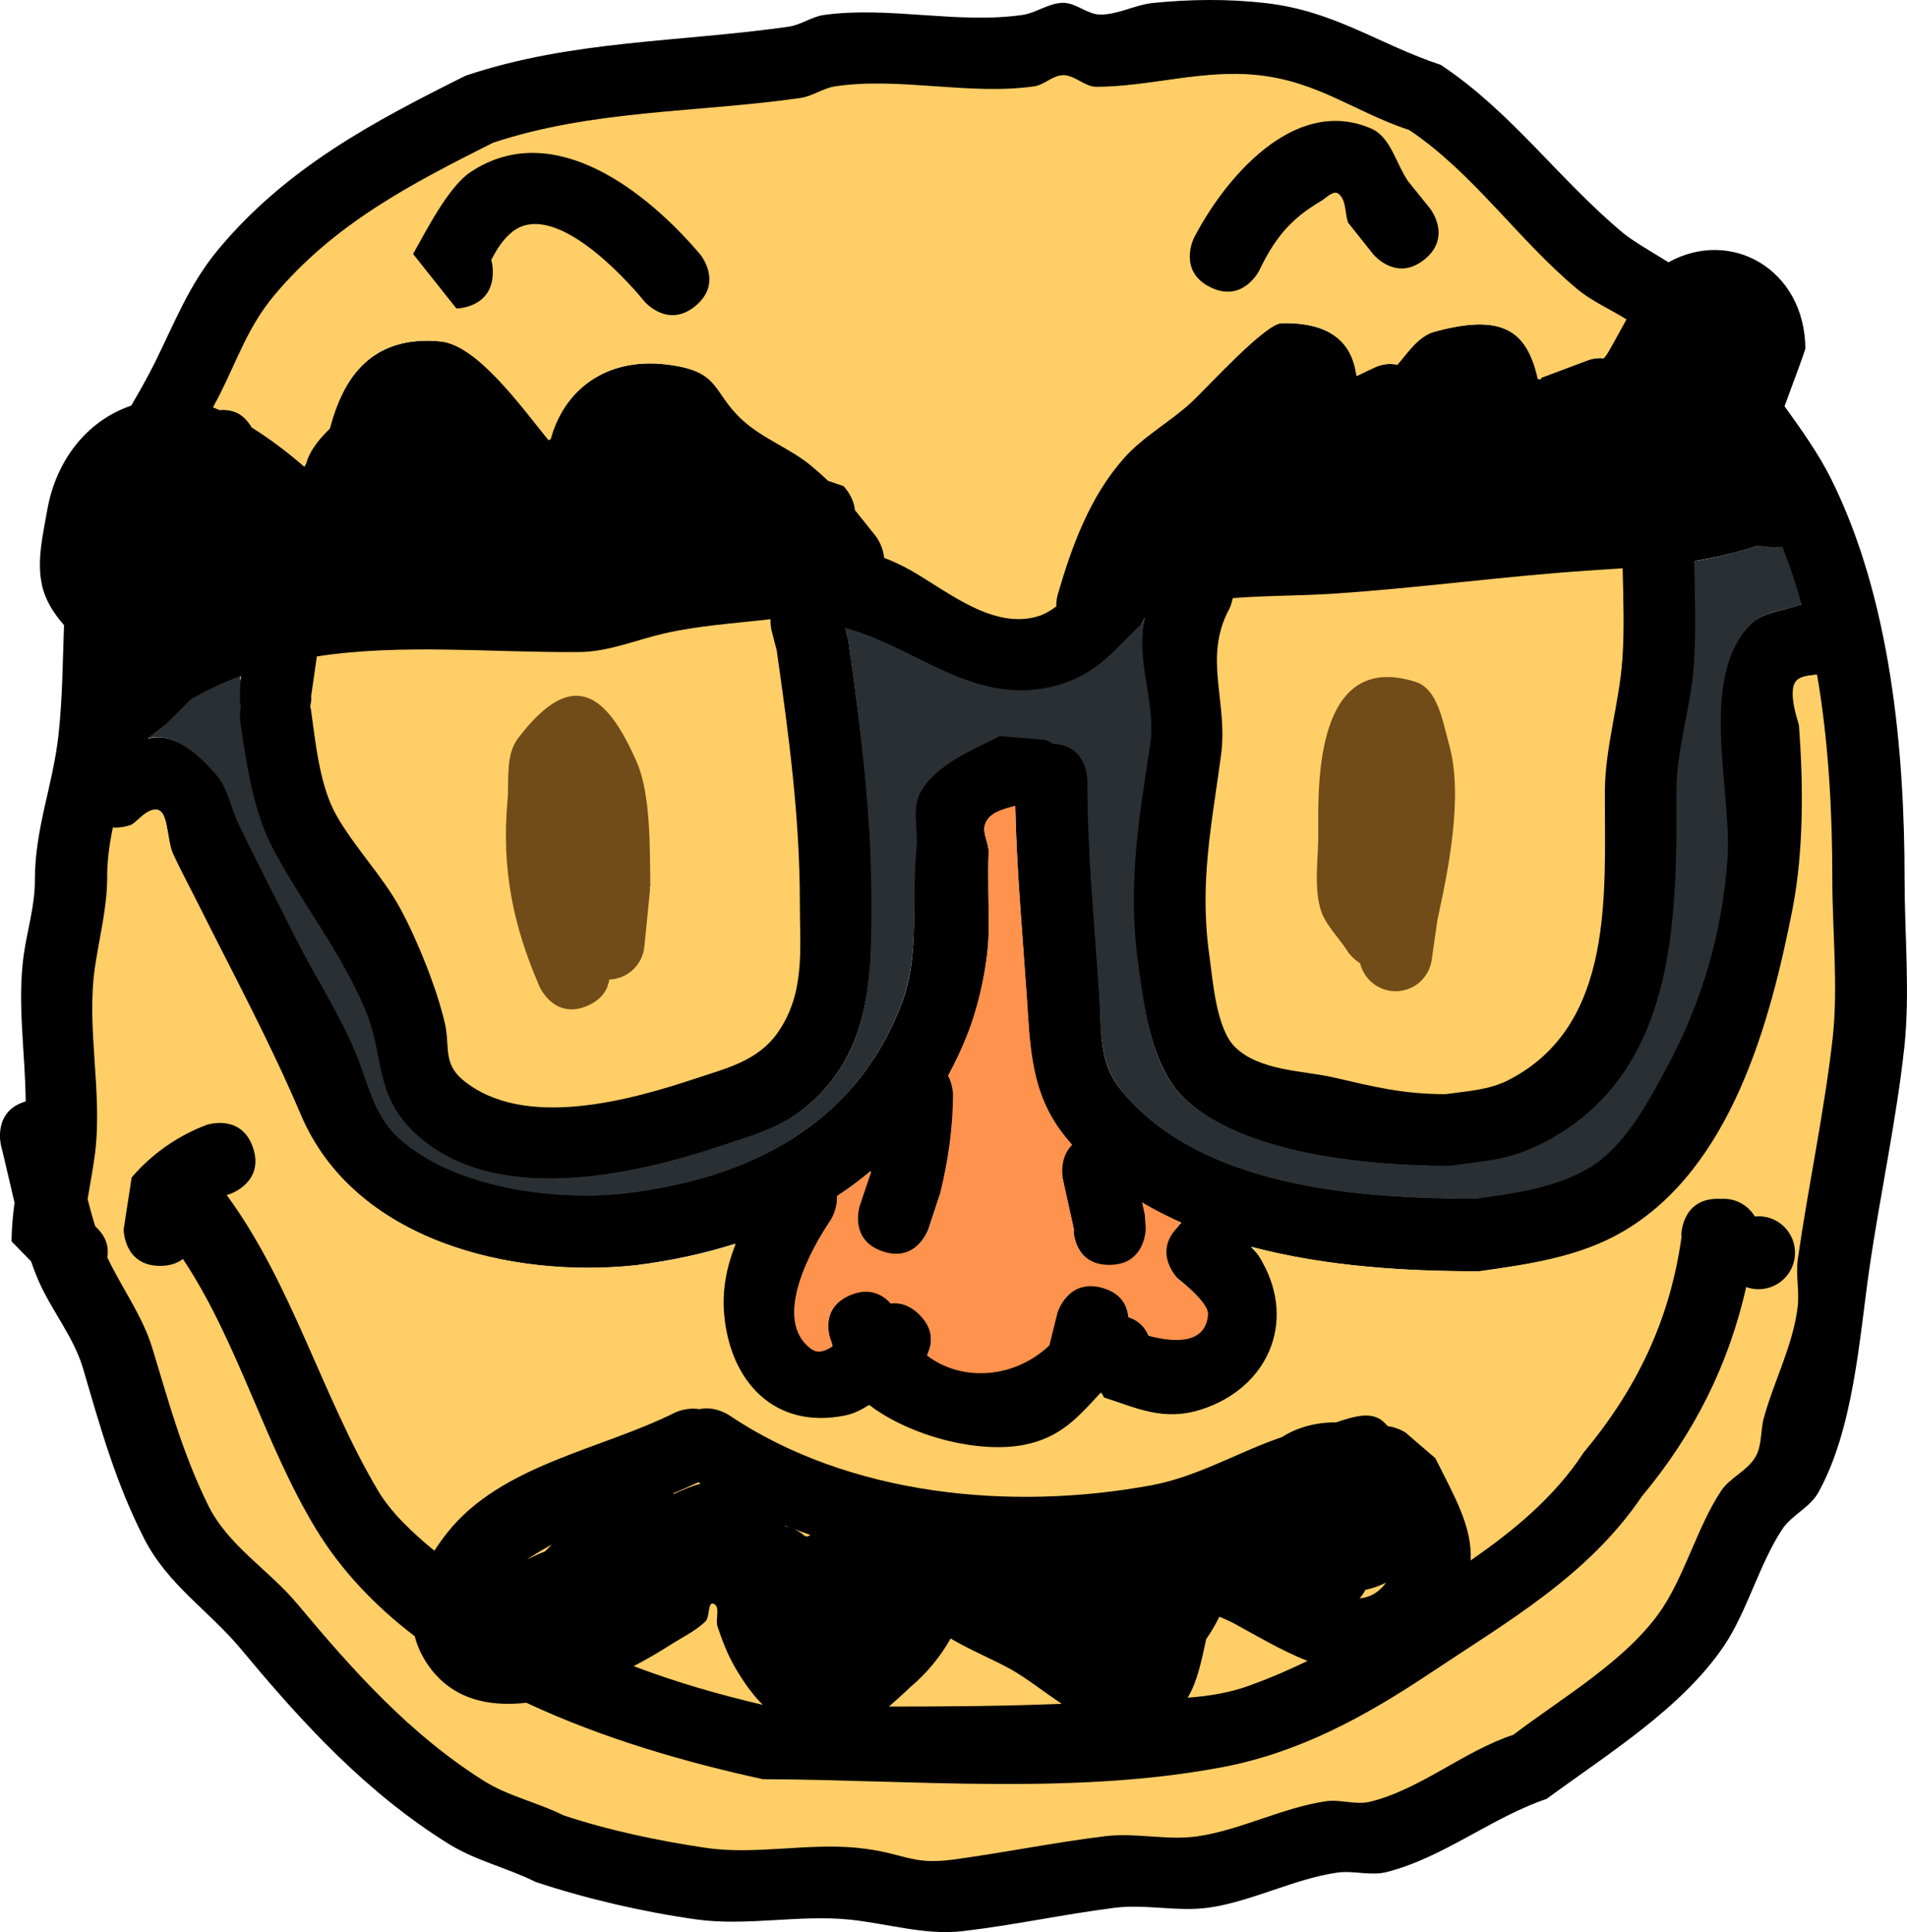 <?xml version="1.0" encoding="UTF-8"?>
<svg xmlns="http://www.w3.org/2000/svg" xmlns:xlink="http://www.w3.org/1999/xlink" version="1.1" width="130.757" height="132.439" viewBox="0,0,130.757,132.439">
  <g transform="translate(-174.621,-113.78)">
    <g stroke="none" stroke-miterlimit="10">
      <path d="M250.714,200.524c-2.5,0 -2.5,-2.5 -2.5,-2.5l0.06,0.142c-0.267,-1.2 -0.533,-2.4 -0.8,-3.6c0,0 -0.317,-1.424 0.622,-2.339c-0.179,-0.206 -0.355,-0.416 -0.526,-0.632c-2.298,-2.893 -2.319,-5.972 -2.55,-9.394c-0.298,-4.433 -0.695,-8.713 -0.787,-13.143c-0.894,0.236 -1.796,0.467 -2.066,1.248c-0.208,0.602 0.262,1.258 0.24,1.894c-0.061,1.799 0.02,3.601 0.006,5.401c-0.016,2.106 -0.611,4.94 -1.37,6.928c-0.402,1.054 -0.861,2.048 -1.372,2.986c0.342,0.644 0.342,1.307 0.342,1.307c-0.014,2.253 -0.363,4.511 -0.9,6.699l-0.829,2.492c0,0 -0.791,2.372 -3.162,1.581c-2.372,-0.791 -1.581,-3.162 -1.581,-3.162l0.771,-2.308c0.006,-0.025 0.013,-0.05 0.019,-0.075c-0.729,0.612 -1.494,1.178 -2.29,1.7c0.056,0.905 -0.448,1.661 -0.448,1.661c-1.229,1.809 -4.106,6.802 -1.3,8.809c0.437,0.312 0.925,0.145 1.423,-0.188c-0.032,-0.075 -0.066,-0.149 -0.101,-0.223c0,0 -0.985,-2.298 1.313,-3.283c1.374,-0.589 2.278,-0.004 2.784,0.561c0.586,-0.073 1.277,0.077 1.969,0.769c1.055,1.055 0.851,2.109 0.515,2.789c2.361,1.816 5.945,1.605 8.363,-0.689l0.551,-2.219c0,0 0.687,-2.404 3.091,-1.717c1.335,0.381 1.717,1.293 1.792,2.027c0.752,0.234 1.155,0.762 1.371,1.261c1.673,0.434 3.887,0.637 4.056,-1.462c0.065,-0.813 -2.03,-2.414 -2.074,-2.455c0,0 -1.768,-1.768 0,-3.536c0.096,-0.096 0.191,-0.181 0.286,-0.256c-0.92,-0.406 -1.812,-0.86 -2.667,-1.367c0.063,0.283 0.126,0.566 0.189,0.849l0.06,0.942c0,0 0,2.5 -2.5,2.5zM261.241,200.31c2.304,4.146 0.34,8.641 -4.202,10.107c-2.59,0.836 -4.405,-0.079 -6.715,-0.821l-0.181,-0.335c-1.525,1.651 -2.748,3.096 -5.254,3.597c-3.146,0.628 -7.882,-0.588 -10.697,-2.734c-0.515,0.322 -1.047,0.598 -1.636,0.718c-4.855,0.989 -7.935,-2.353 -8.332,-6.992c-0.146,-1.712 0.194,-3.308 0.793,-4.815c-2.171,0.691 -4.457,1.174 -6.81,1.473c-8.57,0.909 -19.331,-1.677 -23.003,-10.326c-2.121,-4.996 -4.689,-9.762 -7.126,-14.639c-0.544,-1.089 -1.127,-2.159 -1.632,-3.266c-0.447,-0.981 -0.213,-3.196 -1.268,-2.975c-0.586,0.123 -0.986,0.68 -1.479,1.021c0,0 -0.587,0.252 -1.295,0.204c-0.231,1.12 -0.398,2.274 -0.39,3.548c-0.018,2.019 -0.537,4.003 -0.832,6c-0.61,4.134 0.521,8.545 0.014,12.705c-0.131,1.07 -0.344,2.135 -0.515,3.202c0.161,0.635 0.334,1.261 0.523,1.859c0.459,0.404 1,1.114 0.826,2.129c0.989,2.085 2.407,3.988 3.081,6.193c1.154,3.776 2.047,7.126 3.816,10.748c1.364,2.791 4.179,4.457 6.121,6.779c3.796,4.541 7.675,8.904 12.783,12.122c1.672,1.053 3.673,1.469 5.44,2.353c3.084,1.034 6.593,1.766 9.798,2.235c3.331,0.487 6.937,-0.344 10.292,-0.013c3.332,0.328 3.636,1.215 6.648,0.807c3.482,-0.472 6.915,-1.174 10.4,-1.6c2.086,-0.255 4.225,0.314 6.305,0.014c2.921,-0.422 5.871,-1.978 8.8,-2.4c0.998,-0.144 2.047,0.276 3.026,0.035c3.46,-0.854 6.428,-3.468 9.814,-4.581c3.289,-2.513 7.909,-5.16 10.234,-8.7c1.545,-2.353 2.434,-5.644 4,-8c0.609,-0.916 1.794,-1.368 2.351,-2.317c0.46,-0.784 0.336,-1.79 0.575,-2.667c0.686,-2.521 2.005,-4.988 2.319,-7.606c0.131,-1.091 -0.142,-2.208 0.014,-3.295c0.713,-4.992 1.813,-10.046 2.386,-15.105c0.393,-3.468 -0.019,-7.405 -0.019,-10.895c0,-4.414 -0.226,-9.251 -1.03,-13.953c-0.045,0.003 -0.07,0.003 -0.07,0.003l0.067,-0.022c-0.003,-0.019 -0.007,-0.039 -0.01,-0.058c-0.425,0.043 -0.867,0.044 -1.219,0.269c-0.863,0.551 0.047,3.026 0.056,3.134c0.311,4.031 0.342,8.683 -0.44,12.658c-1.512,7.683 -4.172,17.704 -11.568,22.064c-3.025,1.783 -6.508,2.267 -9.908,2.749c-4.843,0.01 -10.479,-0.291 -15.701,-1.673c0.329,0.321 0.628,0.665 0.851,1.065zM290.808,159.401c-0.202,2.838 -1.206,5.785 -1.194,8.623c0.038,8.973 0.01,19.599 -9.402,24.246c-2.184,1.078 -3.748,1.106 -6.121,1.448c-5.323,0 -14.36,-0.715 -18.393,-4.776c-2.134,-2.148 -2.656,-6.16 -3.059,-8.964c-0.772,-5.38 -0.008,-9.844 0.799,-15.1c0.447,-2.914 -1.021,-5.671 -0.357,-8.628c0.012,-0.053 0.025,-0.105 0.039,-0.157l-0.238,0.499c-1.863,1.837 -3.167,3.523 -5.926,4.248c-5.574,1.465 -9.54,-2.714 -14.361,-3.971l0.194,0.801c0.863,6.038 1.625,11.846 1.625,17.954c0,5.471 -0.157,10.817 -5.038,14.428c-1.599,1.183 -3.627,1.724 -5.471,2.344c-6.001,2 -15.5,4.088 -20.845,-0.898c-2.885,-2.691 -2.095,-5.315 -3.455,-8.517c-1.718,-4.044 -4.243,-7.147 -6.286,-10.962c-1.398,-2.611 -1.862,-5.962 -2.279,-8.841c0,0 -0.063,-0.441 0.05,-0.977c-0.075,-0.334 -0.075,-0.576 -0.075,-0.576l0.025,-0.754c0.035,-0.244 0.07,-0.489 0.105,-0.733c-1.155,0.428 -2.29,0.953 -3.402,1.595l-1.66,1.66l-1.339,1.027c0.363,-0.093 0.732,-0.129 1.108,-0.072c1.471,0.224 2.67,1.447 3.653,2.563c0.789,0.896 0.965,2.184 1.478,3.262c1.27,2.667 2.647,5.291 3.968,7.934c1.302,2.605 2.947,5.074 4.074,7.761c0.861,2.055 1.227,4.331 2.98,5.914c3.829,3.457 10.771,4.328 15.617,3.76c8.339,-1.022 15.572,-4.603 18.763,-12.824c1.39,-3.582 0.678,-7.173 1.036,-10.871c0.119,-1.232 -0.311,-2.597 0.24,-3.706c0.958,-1.927 3.757,-3.053 5.535,-3.953l3.109,0.264c0,0 0.248,0.083 0.557,0.275c2.353,0.096 2.353,2.497 2.353,2.497c0,4.979 0.468,9.693 0.794,14.623c0.152,2.296 -0.144,4.635 1.45,6.606c5.47,6.757 16.431,7.459 24.279,7.478c2.608,-0.376 5.357,-0.711 7.692,-2.051c2.54,-1.458 4.161,-4.581 5.481,-7.035c2.351,-4.373 3.764,-9.184 4.111,-14.198c0.326,-4.725 -2.068,-12.462 1.656,-16.111c0.831,-0.815 2.165,-0.855 3.247,-1.283l0.183,-0.02c-0.375,-1.356 -0.812,-2.681 -1.321,-3.962c-0.278,0.054 -0.471,0.054 -0.471,0.054l-1.209,-0.128c-1.441,0.474 -2.855,0.799 -4.271,1.033c0.046,2.388 0.141,4.82 -0.026,7.172zM258.95,155.542c-1.828,3.384 -0.062,6.321 -0.56,10.029c-0.648,4.819 -1.504,8.754 -0.801,13.7c0.228,1.601 0.442,4.954 1.741,6.236c1.681,1.659 4.693,1.608 6.758,2.085c2.794,0.645 4.715,1.139 7.648,1.139c1.44,-0.203 2.946,-0.274 4.279,-0.952c7.361,-3.748 6.573,-12.838 6.598,-19.754c0.011,-2.98 0.993,-6.005 1.206,-8.977c0.147,-2.056 0.077,-4.179 0.028,-6.274c-0.717,0.052 -1.442,0.098 -2.179,0.146c-5.87,0.386 -11.71,1.213 -17.578,1.599c-2.443,0.161 -4.665,0.115 -6.913,0.302c-0.081,0.428 -0.228,0.722 -0.228,0.722zM195.989,161.578l0.025,0.046c0,0 0,0.253 -0.08,0.597c0.041,0.153 0.055,0.249 0.055,0.249c0.315,2.237 0.592,5.137 1.721,7.159c1.228,2.199 3.194,4.182 4.4,6.4c1.167,2.146 2.481,5.433 3.037,7.82c0.373,1.601 -0.153,2.756 1.221,3.9c4.176,3.477 11.514,1.383 15.955,-0.098c2.073,-0.685 4.221,-1.192 5.562,-3.09c1.936,-2.739 1.528,-5.79 1.528,-8.938c0,-5.871 -0.745,-11.44 -1.575,-17.246l-0.35,-1.347c0,0 -0.082,-0.327 -0.065,-0.771c-2.442,0.286 -4.969,0.447 -7.335,0.998c-1.907,0.444 -3.778,1.249 -5.735,1.267c-6.014,0.053 -12.15,-0.613 -17.969,0.284c-0.132,0.923 -0.264,1.846 -0.396,2.769zM268.751,139.011c0.347,-0.183 0.743,-0.286 1.163,-0.286c0.166,0 0.329,0.016 0.486,0.047c0.763,-0.891 1.458,-1.958 2.557,-2.257c4.535,-1.232 6.383,-0.185 7.154,3.259l0.152,-0.017l-0.028,-0.073l3.146,-1.18c0.288,-0.116 0.602,-0.179 0.932,-0.179c0.081,0 0.16,0.004 0.239,0.011c0.059,-0.077 0.118,-0.153 0.175,-0.229c0.108,-0.143 0.72,-1.251 1.365,-2.431c-1.109,-0.7 -2.356,-1.23 -3.364,-2.068c-4.07,-3.387 -7.098,-7.917 -11.513,-10.888c-3.751,-1.25 -6.228,-3.308 -10.348,-3.758c-3.824,-0.418 -7.4,0.801 -11.109,0.807c-0.794,0.001 -1.451,-0.79 -2.245,-0.795c-0.714,-0.005 -1.293,0.667 -2,0.768c-4.446,0.635 -9.172,-0.654 -13.6,0c-0.834,0.123 -1.565,0.681 -2.4,0.8c-7.079,1.009 -14.188,0.772 -21.044,3.042c-5.624,2.825 -10.911,5.547 -15.023,10.475c-1.763,2.112 -2.499,4.356 -3.688,6.713c-0.157,0.312 -0.321,0.619 -0.49,0.923c0.145,0.057 0.291,0.118 0.437,0.183c0.653,-0.045 1.248,0.097 1.716,0.552c0.201,0.196 0.368,0.411 0.504,0.641c1.354,0.846 2.624,1.836 3.6,2.684c0.017,-0.075 0.034,-0.149 0.052,-0.222c0.184,-0.733 0.777,-1.571 1.614,-2.371c0.948,-3.558 2.979,-6.422 7.656,-5.982c2.536,0.239 5.564,4.469 7.427,6.753c0.02,-0.013 0.041,-0.027 0.061,-0.04c0.914,-3.316 3.783,-5.635 8.001,-5.135c3.822,0.454 3.09,1.845 5.267,3.821c1.39,1.262 3.256,1.905 4.696,3.109c0.427,0.357 0.799,0.69 1.135,1.01l1.048,0.356c0,0 0.691,0.691 0.777,1.642c0.432,0.53 0.874,1.1 1.407,1.764c0,0 0.524,0.655 0.586,1.51c0.419,0.154 0.876,0.357 1.397,0.624c2.514,1.288 5.749,4.309 9.024,3.412c0.47,-0.129 0.921,-0.381 1.347,-0.697c-0.003,-0.447 0.091,-0.773 0.091,-0.773c0.966,-3.338 2.191,-6.749 4.561,-9.403c1.311,-1.468 3.106,-2.426 4.557,-3.757c1.127,-1.034 5.084,-5.414 6.239,-5.442c3.515,-0.085 4.913,1.474 5.207,3.612zM177.488,153.829c-0.349,-1.66 0.079,-3.403 0.37,-5.074c0.59,-3.381 2.683,-6.122 5.761,-7.172c0.572,-0.981 1.137,-1.973 1.649,-3.007c1.33,-2.686 2.323,-5.296 4.312,-7.687c4.651,-5.588 10.593,-8.746 16.977,-11.925c7.281,-2.44 14.654,-2.284 22.156,-3.358c0.835,-0.12 1.565,-0.684 2.4,-0.8c4.452,-0.617 9.166,0.634 13.6,0c0.964,-0.138 1.827,-0.827 2.8,-0.832c0.893,-0.005 1.662,0.803 2.555,0.805c1.228,0.002 2.377,-0.667 3.598,-0.793c2.551,-0.262 5.145,-0.287 7.693,0c4.771,0.538 7.746,2.807 12.052,4.242c4.831,3.201 8.081,7.836 12.487,11.512c0.686,0.572 1.989,1.311 3.127,2.019c4.255,-2.365 9.319,0.448 9.387,5.891c0.001,0.11 -0.707,2.034 -1.432,3.975c1.16,1.611 2.334,3.258 3.178,4.949c4.096,8.211 5.054,18.572 5.054,27.498c0,3.708 0.383,7.823 -0.019,11.505c-0.558,5.118 -1.692,10.242 -2.414,15.295c-0.67,4.691 -1.074,10.905 -3.492,15.231c-0.567,1.015 -1.803,1.516 -2.449,2.483c-1.557,2.33 -2.425,5.665 -4,8c-2.914,4.321 -8.071,7.475 -12.166,10.5c-3.775,1.275 -7.088,4.034 -10.986,5.019c-1.09,0.276 -2.26,-0.123 -3.374,0.035c-2.92,0.413 -5.872,1.985 -8.8,2.4c-2.144,0.304 -4.348,-0.262 -6.495,0.014c-3.476,0.446 -6.921,1.196 -10.4,1.6c-2.58,0.299 -5.168,-0.531 -7.752,-0.793c-3.451,-0.351 -7.068,0.469 -10.508,-0.013c-3.622,-0.507 -7.517,-1.408 -11.002,-2.565c-1.937,-0.967 -4.112,-1.458 -5.951,-2.6c-5.661,-3.515 -10.046,-8.292 -14.225,-13.325c-2.214,-2.666 -5.055,-4.434 -6.679,-7.621c-1.961,-3.848 -2.989,-7.587 -4.184,-11.651c-0.643,-2.187 -2.195,-4.004 -3.09,-6.101c-0.17,-0.399 -0.33,-0.819 -0.481,-1.255l-1.333,-1.357c0.005,-0.887 0.088,-1.769 0.205,-2.649c-0.329,-1.37 -0.626,-2.73 -0.931,-3.945c0,0 -0.586,-2.342 1.696,-2.999c-0.027,-3.331 -0.593,-6.734 -0.139,-10.008c0.241,-1.735 0.788,-3.448 0.768,-5.2c0.019,-3.6 1.236,-6.426 1.619,-9.905c0.278,-2.527 0.29,-5.036 0.38,-7.539c-0.725,-0.817 -1.3,-1.735 -1.524,-2.801z" fill="#000000" stroke-width="0.5"></path>
      <path d="M290.76,159.415c0.167,-2.352 0.074,-4.778 0.028,-7.166c1.416,-0.234 2.922,-0.598 4.363,-1.072l1.21,0.129c0,0 0.193,0 0.471,-0.053c0.509,1.281 0.947,2.61 1.322,3.965l-0.278,0.05c-1.082,0.428 -2.321,0.438 -3.152,1.252c-3.724,3.649 -1.327,11.401 -1.653,16.126c-0.346,5.014 -1.761,9.839 -4.112,14.212c-1.32,2.454 -2.944,5.585 -5.484,7.043c-2.335,1.34 -5.087,1.681 -7.695,2.056c-7.848,-0.019 -18.823,-0.707 -24.293,-7.464c-1.595,-1.97 -1.363,-4.386 -1.514,-6.682c-0.325,-4.93 -0.797,-9.577 -0.797,-14.556c0,0 0.013,-2.39 -2.34,-2.486c-0.309,-0.192 -0.554,-0.273 -0.554,-0.273l-3.094,-0.259c-1.778,0.9 -4.54,2.018 -5.497,3.945c-0.551,1.108 -0.104,2.452 -0.223,3.684c-0.358,3.698 0.284,7.313 -1.106,10.895c-3.191,8.221 -10.437,11.792 -18.776,12.814c-4.846,0.568 -11.797,-0.316 -15.626,-3.773c-1.753,-1.583 -2.121,-3.866 -2.982,-5.921c-1.127,-2.688 -2.773,-5.165 -4.075,-7.77c-1.321,-2.643 -2.698,-5.275 -3.968,-7.942c-0.513,-1.078 -0.689,-2.369 -1.478,-3.265c-0.983,-1.116 -2.182,-2.341 -3.653,-2.565c-0.376,-0.057 -0.744,-0.021 -1.108,0.072l1.339,-1.028l1.66,-1.661c1.112,-0.642 2.248,-1.169 3.403,-1.597c-0.035,0.244 0.027,0.514 -0.008,0.758l-0.025,0.753c0,0 0,0.242 0.076,0.576c-0.113,0.536 -0.05,0.976 -0.05,0.976c0.417,2.879 0.881,6.222 2.28,8.833c2.043,3.815 4.567,6.905 6.285,10.949c1.36,3.202 0.567,5.816 3.452,8.507c5.345,4.986 14.832,2.883 20.834,0.882c1.845,-0.62 3.868,-1.165 5.467,-2.347c4.881,-3.611 4.961,-8.903 4.961,-14.374c0,-6.107 -0.739,-11.974 -1.601,-18.012l-0.194,-0.801c4.821,1.257 8.831,5.434 14.404,3.969c2.759,-0.725 4.072,-2.407 5.934,-4.244l0.182,-0.416c-0.014,0.052 0.029,0.021 0.017,0.074c-0.664,2.957 0.817,5.726 0.37,8.64c-0.807,5.257 -1.568,9.775 -0.796,15.154c0.402,2.805 0.848,6.755 2.981,8.903c4.033,4.061 13.062,4.786 18.385,4.786c2.373,-0.342 3.935,-0.365 6.119,-1.443c9.412,-4.647 9.435,-15.245 9.397,-24.218c-0.012,-2.838 0.993,-5.777 1.195,-8.615z" fill="#292f33" stroke-width="0.25"></path>
      <path d="M250.688,200.482c2.5,0 2.49,-2.492 2.49,-2.492l-0.061,-0.941c-0.063,-0.283 -0.127,-0.564 -0.19,-0.847c0.855,0.507 1.745,0.962 2.666,1.369c-0.095,0.076 -0.111,0.221 -0.207,0.317c-1.768,1.768 -0.005,3.541 -0.005,3.541c0.044,0.041 2.139,1.643 2.074,2.455c-0.169,2.099 -2.391,1.902 -4.064,1.468c-0.216,-0.499 -0.62,-1.027 -1.372,-1.26c-0.076,-0.735 -0.459,-1.645 -1.794,-2.026c-2.404,-0.687 -3.101,1.721 -3.101,1.721l-0.554,2.22c-2.418,2.293 -6.024,2.503 -8.385,0.688c0.336,-0.679 0.536,-1.735 -0.518,-2.79c-0.692,-0.692 -1.389,-0.845 -1.975,-0.771c-0.505,-0.565 -1.416,-1.154 -2.79,-0.565c-2.298,0.985 -1.256,3.201 -1.256,3.201c0.035,0.073 0.013,0.231 0.045,0.306c-0.498,0.334 -0.989,0.499 -1.425,0.187c-2.805,-2.007 0.062,-7.01 1.29,-8.819c0,0 0.502,-0.76 0.446,-1.665c0.797,-0.522 1.561,-1.088 2.29,-1.7c-0.006,0.025 0.072,-0.003 0.065,0.022l-0.775,2.303c0,0 -0.8,2.363 1.572,3.154c2.372,0.791 3.156,-1.585 3.156,-1.585l0.78,-2.404c0.536,-2.188 0.862,-4.484 0.875,-6.737c0,0 0.001,-0.682 -0.341,-1.326c0.511,-0.938 0.993,-1.964 1.396,-3.017c0.759,-1.988 1.374,-4.829 1.391,-6.935c0.014,-1.8 -0.066,-3.602 -0.005,-5.401c0.022,-0.636 -0.449,-1.293 -0.241,-1.894c0.27,-0.781 1.178,-1.013 2.072,-1.248c0.092,4.429 0.499,8.712 0.798,13.144c0.23,3.422 0.278,6.579 2.576,9.472c0.171,0.215 0.346,0.427 0.525,0.633c-0.939,0.914 -0.633,2.349 -0.633,2.349c0.267,1.2 0.528,2.403 0.795,3.603l-0.059,-0.142c0,0 -0.049,2.413 2.451,2.413z" fill="#ff924c" stroke-width="0.25"></path>
      <path d="M258.918,155.504c0,0 0.148,-0.295 0.229,-0.723c2.248,-0.187 4.485,-0.149 6.928,-0.31c5.868,-0.386 11.752,-1.207 17.622,-1.593c0.737,-0.048 1.465,-0.093 2.182,-0.144c0.049,2.095 0.127,4.226 -0.02,6.281c-0.213,2.973 -1.185,6.019 -1.196,8.999c-0.026,6.916 0.731,16.064 -6.63,19.811c-1.332,0.678 -2.85,0.751 -4.291,0.955c-2.933,0 -4.876,-0.497 -7.67,-1.142c-2.065,-0.477 -5.094,-0.435 -6.775,-2.094c-1.299,-1.281 -1.524,-4.647 -1.752,-6.248c-0.703,-4.946 0.149,-8.925 0.797,-13.744c0.499,-3.708 -1.254,-6.665 0.575,-10.049z" fill="#ffce66" stroke-width="0.25"></path>
      <path d="M195.948,161.55c0.132,-0.923 0.267,-1.851 0.399,-2.774c5.819,-0.898 11.998,-0.248 18.012,-0.301c1.958,-0.017 3.844,-0.818 5.751,-1.262c2.366,-0.551 4.905,-0.705 7.347,-0.99c-0.017,0.444 0.066,0.772 0.066,0.772l0.352,1.349c0.829,5.806 1.588,11.418 1.588,17.289c0,3.148 0.398,6.222 -1.538,8.961c-1.341,1.898 -3.502,2.417 -5.575,3.102c-4.441,1.48 -11.826,3.578 -16.002,0.102c-1.374,-1.144 -0.857,-2.304 -1.23,-3.905c-0.556,-2.387 -1.89,-5.701 -3.057,-7.847c-1.206,-2.218 -3.172,-4.225 -4.401,-6.425c-1.129,-2.021 -1.4,-4.938 -1.715,-7.175c0,0 -0.014,-0.097 -0.055,-0.25c0.08,-0.345 0.081,-0.598 0.081,-0.598l-0.025,-0.046z" fill="#ffce66" stroke-width="0.25"></path>
      <path d="M261.191,200.311c-0.222,-0.4 -0.422,-0.748 -0.751,-1.069c5.222,1.382 10.759,1.686 15.601,1.676c3.4,-0.482 6.883,-0.963 9.908,-2.746c7.396,-4.36 10.06,-14.363 11.572,-22.047c0.782,-3.975 0.756,-8.619 0.444,-12.65c-0.008,-0.109 -0.917,-2.581 -0.055,-3.133c0.352,-0.225 0.876,-0.283 1.301,-0.326c0.003,0.019 0.007,0.039 0.01,0.058l-0.067,0.022c0,0 0.025,0 0.07,-0.003c0.803,4.701 1.034,9.547 1.034,13.961c0,3.489 0.414,7.434 0.021,10.902c-0.573,5.059 -1.672,10.125 -2.385,15.117c-0.155,1.087 0.117,2.207 -0.014,3.298c-0.314,2.619 -1.634,5.092 -2.32,7.613c-0.239,0.878 -0.115,1.885 -0.576,2.67c-0.557,0.949 -1.743,1.404 -2.352,2.32c-1.566,2.356 -2.458,5.655 -4.003,8.008c-2.325,3.54 -6.951,6.197 -10.24,8.71c-3.386,1.113 -6.362,3.735 -9.822,4.589c-0.979,0.242 -2.03,-0.177 -3.028,-0.033c-2.929,0.422 -5.888,1.983 -8.809,2.405c-2.08,0.3 -4.226,-0.266 -6.312,-0.011c-3.485,0.426 -6.931,1.129 -10.413,1.602c-3.013,0.409 -3.324,-0.479 -6.656,-0.807c-3.355,-0.33 -6.971,0.497 -10.303,0.01c-3.206,-0.469 -6.724,-1.206 -9.807,-2.24c-1.767,-0.884 -3.773,-1.304 -5.445,-2.357c-5.108,-3.218 -8.998,-7.595 -12.794,-12.136c-1.941,-2.322 -4.76,-3.995 -6.124,-6.786c-1.77,-3.622 -2.665,-6.983 -3.818,-10.759c-0.674,-2.205 -2.092,-4.113 -3.081,-6.198c0.174,-1.015 -0.367,-1.726 -0.825,-2.131c-0.19,-0.598 -0.362,-1.225 -0.523,-1.86c0.171,-1.067 0.384,-2.134 0.515,-3.204c0.508,-4.16 -0.622,-8.581 -0.011,-12.715c0.295,-1.998 0.816,-3.986 0.834,-6.005c-0.008,-1.274 0.159,-2.431 0.391,-3.551c0.708,0.048 1.295,-0.204 1.295,-0.204c0.493,-0.34 0.893,-0.898 1.48,-1.022c1.055,-0.222 0.909,2.042 1.356,3.022c0.505,1.108 1.089,2.176 1.633,3.265c2.438,4.877 5.009,9.632 7.13,14.628c3.672,8.649 14.434,11.224 23.004,10.315c2.352,-0.299 4.638,-0.777 6.809,-1.468c-0.598,1.507 -0.94,3.089 -0.793,4.8c0.396,4.639 3.459,7.951 8.313,6.962c0.589,-0.12 1.118,-0.398 1.633,-0.72c2.814,2.147 7.506,3.357 10.652,2.729c2.506,-0.501 3.709,-1.933 5.234,-3.583l0.181,0.335c2.31,0.742 4.119,1.665 6.709,0.829c4.542,-1.466 6.499,-5.935 4.195,-10.081z" fill="#ffce66" stroke-width="0.25"></path>
      <path d="M267.625,139.545c-0.295,-2.138 -1.593,-3.697 -5.108,-3.612c-1.155,0.028 -5.114,4.422 -6.24,5.455c-1.451,1.331 -3.251,2.302 -4.562,3.77c-2.37,2.654 -3.615,6.085 -4.581,9.423c0,0 -0.094,0.327 -0.092,0.774c-0.427,0.316 -0.88,0.57 -1.351,0.699c-3.275,0.898 -6.533,-2.12 -9.047,-3.408c-0.521,-0.267 -0.983,-0.471 -1.402,-0.625c-0.062,-0.855 -0.589,-1.51 -0.589,-1.51c-0.533,-0.664 -0.982,-1.236 -1.414,-1.766c-0.086,-0.95 -0.783,-1.644 -0.783,-1.644l-1.052,-0.358c-0.335,-0.32 -0.713,-0.657 -1.14,-1.014c-1.44,-1.204 -3.318,-1.865 -4.708,-3.127c-2.177,-1.977 -1.449,-3.383 -5.271,-3.837c-4.217,-0.501 -6.989,1.803 -7.902,5.119c-0.02,0.013 -0.138,0.051 -0.158,0.065c-1.863,-2.284 -4.892,-6.527 -7.428,-6.766c-4.677,-0.44 -6.608,2.418 -7.556,5.976c-0.837,0.8 -1.43,1.635 -1.614,2.368c-0.018,0.073 -0.134,0.165 -0.15,0.241c-0.976,-0.848 -2.246,-1.842 -3.6,-2.688c-0.136,-0.231 -0.302,-0.446 -0.504,-0.642c-0.468,-0.455 -1.062,-0.598 -1.716,-0.553c-0.146,-0.064 -0.292,-0.126 -0.437,-0.183c0.169,-0.304 0.333,-0.612 0.49,-0.924c1.189,-2.357 1.925,-4.608 3.688,-6.721c4.112,-4.928 9.404,-7.668 15.028,-10.493c6.855,-2.27 13.988,-2.057 21.067,-3.066c0.835,-0.119 1.572,-0.679 2.406,-0.802c4.428,-0.654 9.189,0.637 13.636,0.002c0.707,-0.101 1.289,-0.771 2.003,-0.766c0.794,0.005 1.456,0.799 2.249,0.798c3.709,-0.007 7.296,-1.215 11.12,-0.797c4.12,0.45 6.604,2.519 10.355,3.769c4.415,2.971 7.448,7.516 11.517,10.903c1.007,0.838 2.255,1.371 3.364,2.071c-0.645,1.18 -1.258,2.29 -1.365,2.433c-0.057,0.076 -0.115,0.152 -0.175,0.229c-0.079,-0.007 -0.158,-0.011 -0.239,-0.011c-0.329,0 -0.644,0.064 -0.932,0.18l-3.146,1.181l0.028,0.074l-0.252,0.012c-0.772,-3.444 -2.519,-4.491 -7.055,-3.258c-1.099,0.299 -1.795,1.369 -2.557,2.26c-0.157,-0.031 -0.32,-0.047 -0.486,-0.047c-0.42,0 -0.816,0.104 -1.163,0.287z" fill="#ffce66" stroke-width="0.25"></path>
      <path d="M214.929,182.709c-2.285,1.015 -3.3,-1.269 -3.3,-1.269c-1.844,-4.236 -2.622,-8.098 -2.211,-12.771c0.126,-1.436 -0.155,-3.115 0.714,-4.266c3.767,-4.987 6.105,-3.045 8.142,1.597c0.981,2.236 0.897,5.953 0.937,8.53l-0.055,0.138l0.045,0.004l-0.397,3.973c-0.11,1.25 -1.139,2.236 -2.407,2.277c-0.092,0.639 -0.457,1.337 -1.468,1.786z" fill="#714c19" stroke-width="0.5"></path>
      <path d="M267.034,179.011c-0.638,-1.021 -1.624,-1.894 -1.913,-3.062c-0.409,-1.659 -0.092,-3.416 -0.107,-5.124c-0.029,-3.331 -0.202,-12.475 6.657,-10.31c1.554,0.491 1.869,2.74 2.311,4.309c0.988,3.504 -0.048,8.57 -0.803,12.024l-0.385,2.693c-0.156,1.231 -1.207,2.183 -2.48,2.183c-1.177,0 -2.164,-0.813 -2.43,-1.908c-0.543,-0.343 -0.851,-0.805 -0.851,-0.805z" fill="#714c19" stroke-width="0.5"></path>
      <path d="M208.307,131.6c0.068,0.239 0.107,0.512 0.107,0.825c0,2.5 -2.5,2.5 -2.5,2.5l-2.971,-3.74c0.868,-1.51 2.396,-4.584 3.941,-5.61c5.73,-3.81 12.216,1.472 15.75,5.65c0,0 1.6,1.921 -0.32,3.521c-1.921,1.6 -3.521,-0.32 -3.521,-0.32c-1.426,-1.744 -6.262,-6.967 -9.05,-4.75c-0.633,0.503 -1.063,1.191 -1.437,1.925z" fill="#000000" stroke-width="0.5"></path>
      <path d="M272.276,131.576c-1.952,1.562 -3.514,-0.39 -3.514,-0.39l-1.715,-2.156c-0.217,-0.656 -0.107,-1.542 -0.65,-1.969c-0.344,-0.27 -0.833,0.286 -1.21,0.507c-2.126,1.246 -3.186,2.599 -4.236,4.775c0,0 -1.118,2.236 -3.354,1.118c-2.236,-1.118 -1.118,-3.354 -1.118,-3.354c1.987,-3.872 6.775,-9.838 12.154,-7.518c1.358,0.586 1.7,2.421 2.55,3.631l1.485,1.844c0,0 1.562,1.952 -0.39,3.514z" fill="#000000" stroke-width="0.5"></path>
      <path d="M295.2,197.15c1.381,0 2.5,1.119 2.5,2.5c0,1.381 -1.119,2.5 -2.5,2.5c-0.297,0 -0.582,-0.052 -0.847,-0.147c-1.209,5.338 -3.559,10.033 -7.15,14.343c-3.709,5.465 -9.207,8.578 -14.598,12.172c-4.359,2.906 -8.899,5.393 -14.146,6.39c-10.191,1.935 -21.24,0.872 -31.532,0.828c-5.154,-1.125 -10.92,-2.755 -16.216,-5.239c-2.626,0.301 -5.106,-0.259 -6.709,-2.543c-0.468,-0.667 -0.772,-1.342 -0.943,-2.015c-2.702,-2.062 -5.039,-4.493 -6.782,-7.367c-3.529,-5.817 -5.335,-12.817 -9.113,-18.496c-0.363,0.281 -0.866,0.476 -1.564,0.476c-2.5,0 -2.5,-2.5 -2.5,-2.5l0.548,-3.562c1.362,-1.598 3.192,-2.883 5.162,-3.61c0,0 2.372,-0.791 3.162,1.581c0.791,2.372 -1.581,3.162 -1.581,3.162c-0.076,0.021 -0.153,0.044 -0.228,0.069c4.499,6.13 6.508,13.73 10.361,20.239c0.913,1.543 2.402,2.935 3.881,4.143c0.274,-0.427 0.572,-0.838 0.88,-1.228c3.692,-4.67 10.552,-5.699 15.598,-8.23c0,0 0.805,-0.403 1.691,-0.241c1.052,-0.244 2.014,0.397 2.014,0.397c8.278,5.566 19.4,6.586 28.965,4.821c3.195,-0.59 5.969,-2.288 8.967,-3.306c1.065,-0.685 2.394,-1.02 3.707,-1.009c1.191,-0.394 2.416,-0.795 3.237,-0.054c0.112,0.101 0.215,0.206 0.31,0.314c0.694,0.086 1.215,0.434 1.215,0.434l2.049,1.762c1.303,2.614 2.531,4.673 2.423,7.006c2.967,-2.056 5.764,-4.358 7.738,-7.383c3.665,-4.398 5.945,-9.138 6.728,-14.858l-0.025,-0.046c0,0 0,-2.5 2.5,-2.5c0.075,0 0.147,0.002 0.217,0.007c0.06,-0.004 0.121,-0.007 0.183,-0.007c0.91,0 1.706,0.486 2.144,1.213c0.084,-0.009 0.17,-0.013 0.256,-0.013zM260.333,229.305c1.365,-0.496 2.672,-1.058 3.939,-1.673c-1.8,-0.715 -3.515,-1.745 -5.051,-2.578c-0.302,-0.163 -0.647,-0.304 -0.994,-0.456c-0.228,0.481 -0.529,0.997 -0.909,1.552c-0.009,0.057 -0.019,0.114 -0.032,0.171c-0.285,1.276 -0.556,2.711 -1.229,3.828c1.425,-0.106 2.841,-0.321 4.276,-0.843zM229.814,219.079c0.058,0.005 0.116,0.012 0.173,0.019l0.219,-0.098c-0.4,-0.136 -0.797,-0.279 -1.191,-0.427c0.25,0.106 0.54,0.267 0.799,0.505zM211.995,220.119l0.467,-0.467c-0.492,0.267 -0.975,0.552 -1.448,0.859c-0.061,0.04 -0.153,0.103 -0.268,0.186c0.4,-0.217 0.818,-0.407 1.249,-0.579zM220.825,216.184c0.594,-0.28 1.202,-0.524 1.833,-0.713c-0.049,-0.03 -0.098,-0.061 -0.146,-0.091c-0.567,0.267 -1.142,0.517 -1.721,0.757c0.012,0.016 0.024,0.031 0.035,0.047zM228.438,218.389c0.051,0.01 0.171,0.037 0.329,0.09c-0.102,-0.039 -0.204,-0.079 -0.305,-0.119zM243.977,228.23c-1.07,-0.611 -2.825,-1.337 -4.175,-2.137c-0.697,1.246 -1.66,2.408 -2.772,3.34c-0.468,0.457 -0.969,0.886 -1.457,1.326c3.949,-0.002 7.886,-0.028 11.847,-0.19c-1.223,-0.818 -2.38,-1.732 -3.443,-2.339zM225.002,228.041c-0.503,-0.867 -0.862,-1.815 -1.181,-2.765c-0.169,-0.503 0.218,-1.364 -0.272,-1.567c-0.414,-0.172 -0.238,0.913 -0.563,1.221c-0.706,0.67 -1.61,1.096 -2.431,1.62c-0.688,0.439 -1.535,0.941 -2.485,1.437c2.827,1.077 5.772,1.933 8.858,2.653c-0.653,-0.638 -1.284,-1.492 -1.927,-2.599zM268.242,222.757c-0.106,0.215 -0.243,0.413 -0.404,0.588c0.689,-0.064 1.316,-0.384 1.827,-1.089c-0.446,0.232 -0.925,0.395 -1.423,0.502z" fill="#000000" stroke-width="0.5"></path>
    </g>
  </g>
</svg>
